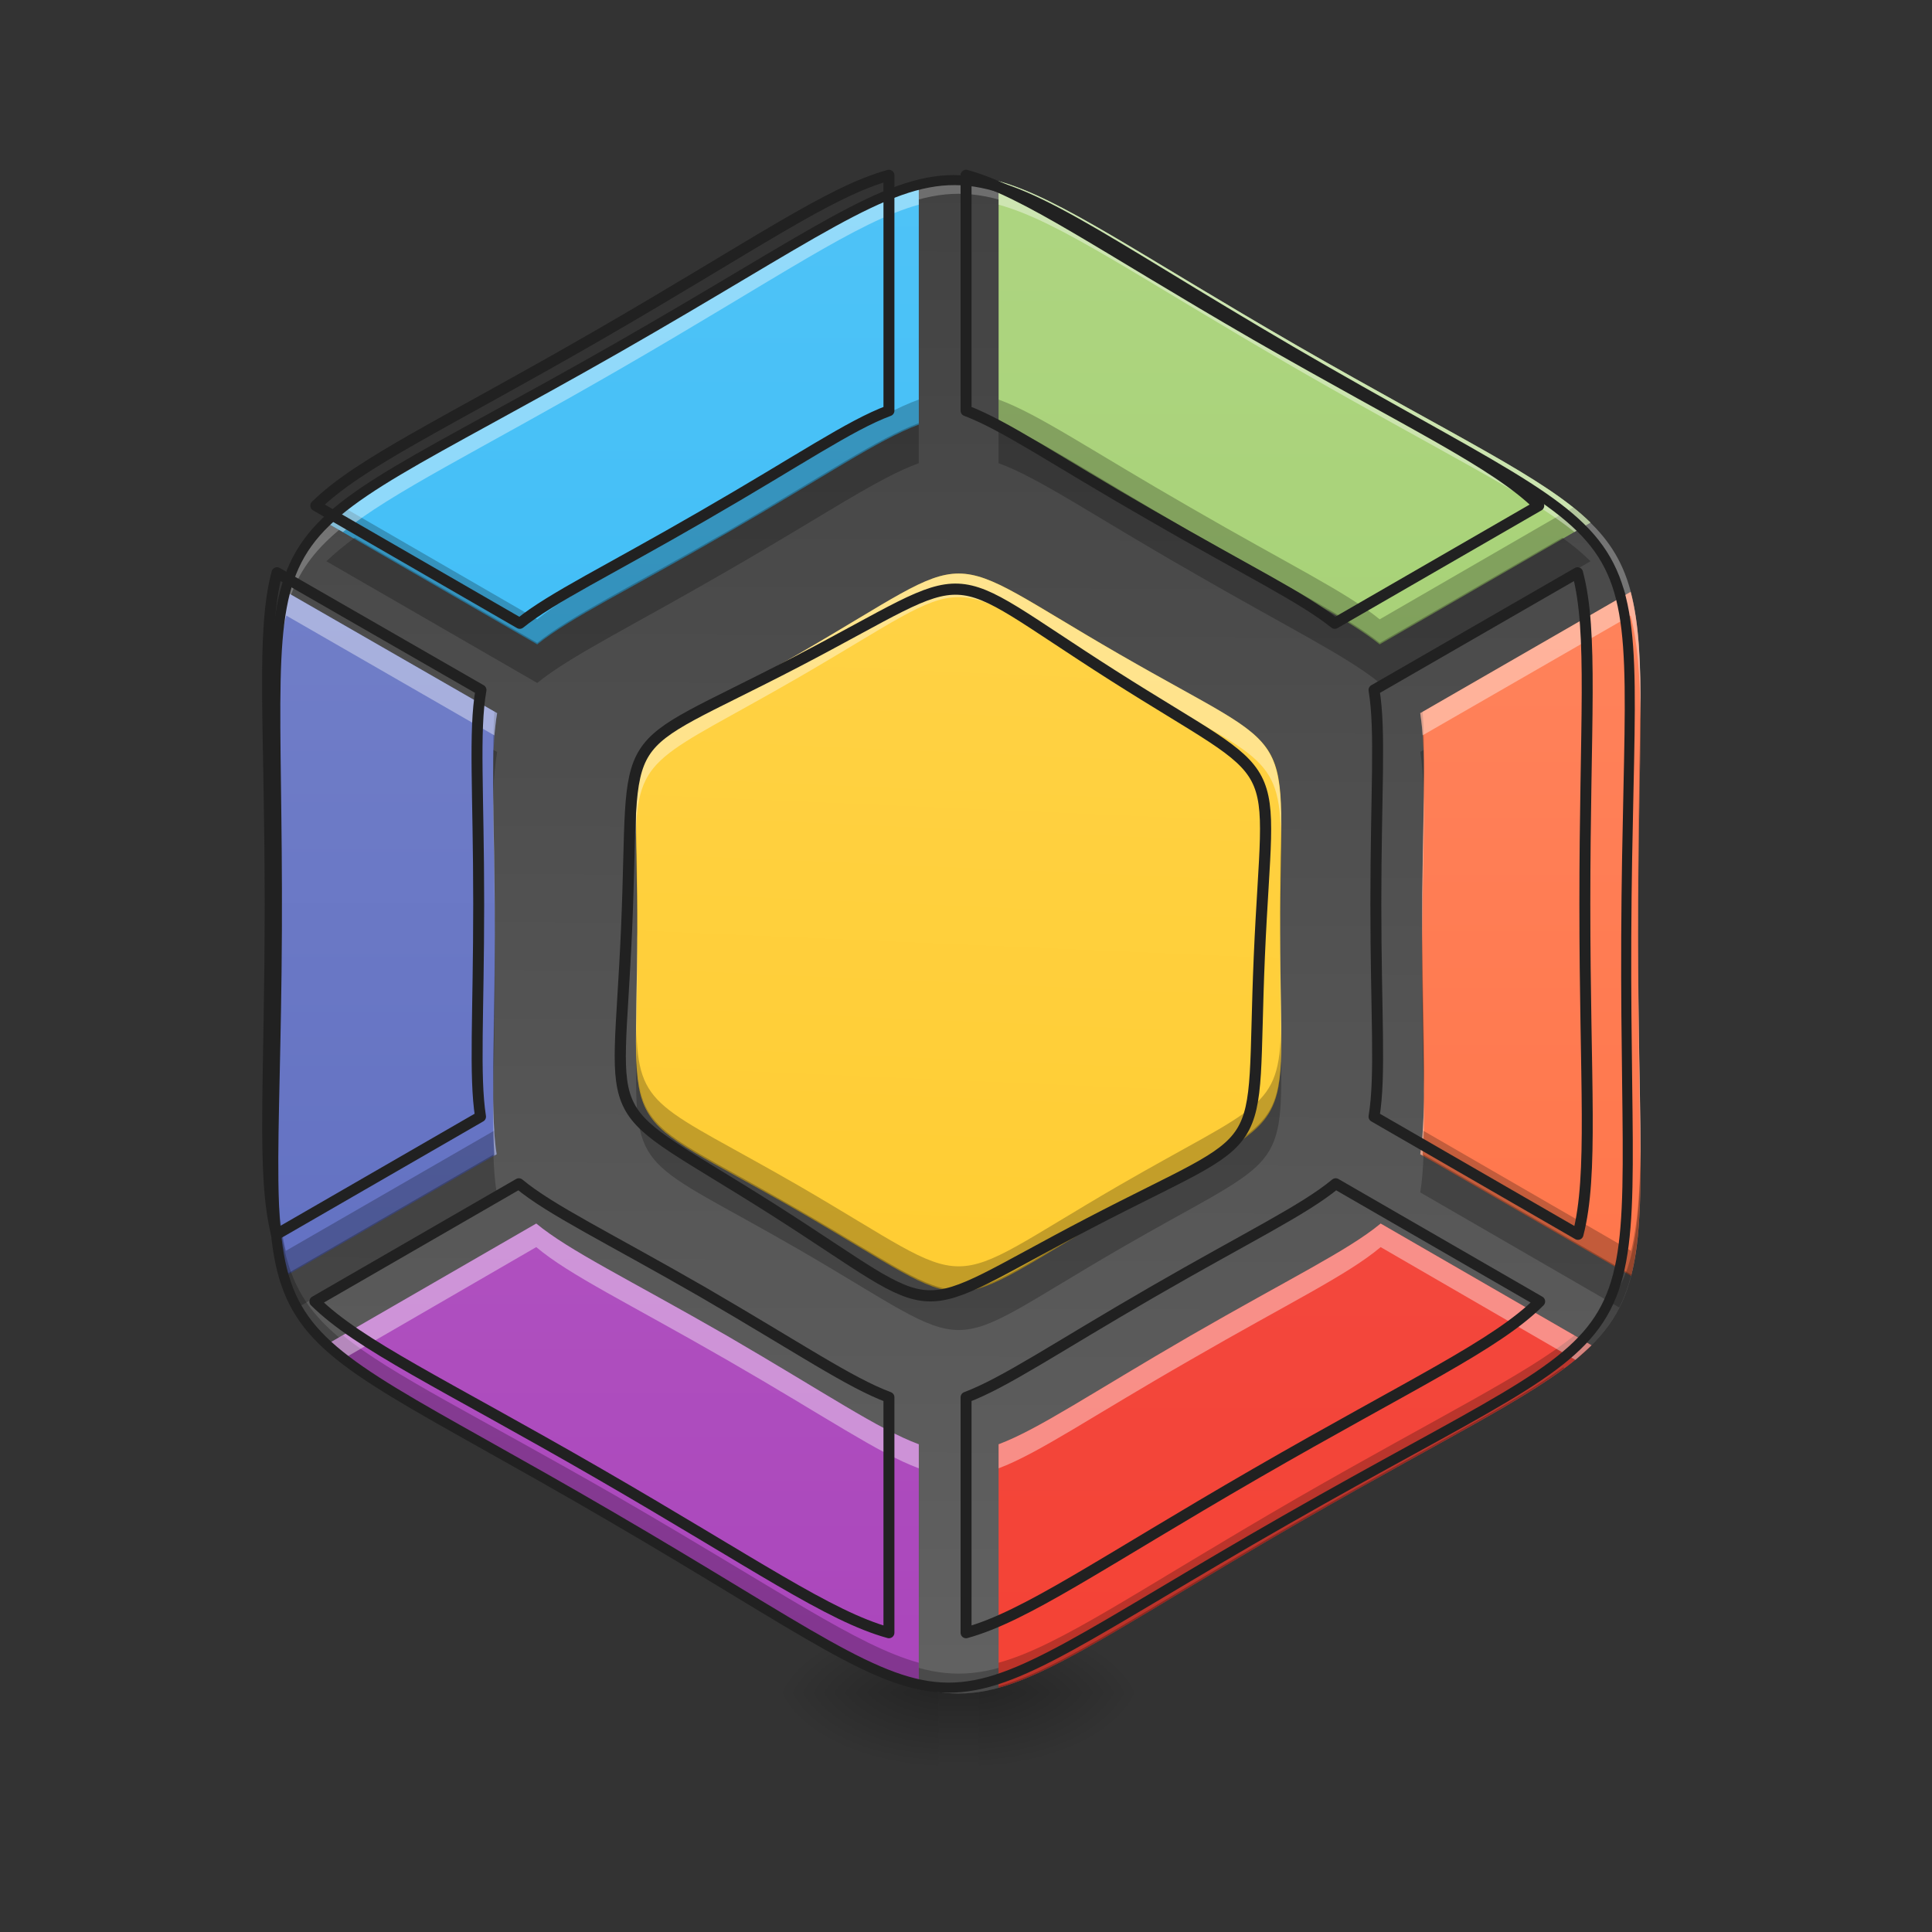 <?xml version="1.0" encoding="UTF-8"?>
<svg xmlns="http://www.w3.org/2000/svg" xmlns:xlink="http://www.w3.org/1999/xlink" width="16px" height="16px" viewBox="0 0 16 16" version="1.1">
<rect x="0" y="0" width="16" height="16" fill="#333333" stroke="none"/>
<defs>
<radialGradient id="radial0" gradientUnits="userSpaceOnUse" cx="450.909" cy="189.579" fx="450.909" fy="189.579" r="21.167" gradientTransform="matrix(0,-0.039,-0.07,-0,21.269,31.798)">
<stop offset="0" style="stop-color:rgb(0%,0%,0%);stop-opacity:0.314;"/>
<stop offset="0.222" style="stop-color:rgb(0%,0%,0%);stop-opacity:0.275;"/>
<stop offset="1" style="stop-color:rgb(0%,0%,0%);stop-opacity:0;"/>
</radialGradient>
<radialGradient id="radial1" gradientUnits="userSpaceOnUse" cx="450.909" cy="189.579" fx="450.909" fy="189.579" r="21.167" gradientTransform="matrix(-0,0.039,0.07,0,-5.393,-3.764)">
<stop offset="0" style="stop-color:rgb(0%,0%,0%);stop-opacity:0.314;"/>
<stop offset="0.222" style="stop-color:rgb(0%,0%,0%);stop-opacity:0.275;"/>
<stop offset="1" style="stop-color:rgb(0%,0%,0%);stop-opacity:0;"/>
</radialGradient>
<radialGradient id="radial2" gradientUnits="userSpaceOnUse" cx="450.909" cy="189.579" fx="450.909" fy="189.579" r="21.167" gradientTransform="matrix(-0,-0.039,0.07,-0,-5.393,31.798)">
<stop offset="0" style="stop-color:rgb(0%,0%,0%);stop-opacity:0.314;"/>
<stop offset="0.222" style="stop-color:rgb(0%,0%,0%);stop-opacity:0.275;"/>
<stop offset="1" style="stop-color:rgb(0%,0%,0%);stop-opacity:0;"/>
</radialGradient>
<radialGradient id="radial3" gradientUnits="userSpaceOnUse" cx="450.909" cy="189.579" fx="450.909" fy="189.579" r="21.167" gradientTransform="matrix(0,0.039,-0.07,0,21.269,-3.764)">
<stop offset="0" style="stop-color:rgb(0%,0%,0%);stop-opacity:0.314;"/>
<stop offset="0.222" style="stop-color:rgb(0%,0%,0%);stop-opacity:0.275;"/>
<stop offset="1" style="stop-color:rgb(0%,0%,0%);stop-opacity:0;"/>
</radialGradient>
<linearGradient id="linear0" gradientUnits="userSpaceOnUse" x1="255.323" y1="233.5" x2="255.323" y2="254.667" gradientTransform="matrix(0.007,0,0,0.031,6.233,6.719)">
<stop offset="0" style="stop-color:rgb(0%,0%,0%);stop-opacity:0.275;"/>
<stop offset="1" style="stop-color:rgb(0%,0%,0%);stop-opacity:0;"/>
</linearGradient>
<linearGradient id="linear1" gradientUnits="userSpaceOnUse" x1="141.587" y1="-162.289" x2="363.503" y2="222.081" gradientTransform="matrix(0.024,0.014,-0.014,0.024,2.237,3.4)">
<stop offset="0" style="stop-color:rgb(25.882%,25.882%,25.882%);stop-opacity:1;"/>
<stop offset="1" style="stop-color:rgb(38.039%,38.039%,38.039%);stop-opacity:1;"/>
</linearGradient>
<linearGradient id="linear2" gradientUnits="userSpaceOnUse" x1="680" y1="1695.118" x2="680" y2="175.118" gradientTransform="matrix(0.008,0,0,0.008,0,0)">
<stop offset="0" style="stop-color:rgb(16.078%,71.373%,96.471%);stop-opacity:1;"/>
<stop offset="1" style="stop-color:rgb(30.98%,76.471%,96.863%);stop-opacity:1;"/>
</linearGradient>
<linearGradient id="linear3" gradientUnits="userSpaceOnUse" x1="1240" y1="1695.118" x2="1240" y2="175.118" gradientTransform="matrix(0.008,0,0,0.008,0,0)">
<stop offset="0" style="stop-color:rgb(61.176%,80%,39.608%);stop-opacity:1;"/>
<stop offset="1" style="stop-color:rgb(68.235%,83.529%,50.588%);stop-opacity:1;"/>
</linearGradient>
<linearGradient id="linear4" gradientUnits="userSpaceOnUse" x1="320" y1="1695.118" x2="320" y2="175.118" gradientTransform="matrix(0.008,0,0,0.008,0,0)">
<stop offset="0" style="stop-color:rgb(36.078%,41.961%,75.294%);stop-opacity:1;"/>
<stop offset="1" style="stop-color:rgb(47.451%,52.549%,79.608%);stop-opacity:1;"/>
</linearGradient>
<linearGradient id="linear5" gradientUnits="userSpaceOnUse" x1="1520" y1="1695.118" x2="1520" y2="175.118" gradientTransform="matrix(0.008,0,0,0.008,0,0)">
<stop offset="0" style="stop-color:rgb(100%,43.922%,26.275%);stop-opacity:1;"/>
<stop offset="1" style="stop-color:rgb(100%,54.118%,39.608%);stop-opacity:1;"/>
</linearGradient>
<linearGradient id="linear6" gradientUnits="userSpaceOnUse" x1="680" y1="1695.118" x2="680" y2="175.118" gradientTransform="matrix(0.008,0,0,0.008,0,0)">
<stop offset="0" style="stop-color:rgb(67.059%,27.843%,73.725%);stop-opacity:1;"/>
<stop offset="1" style="stop-color:rgb(72.941%,40.784%,78.431%);stop-opacity:1;"/>
</linearGradient>
<linearGradient id="linear7" gradientUnits="userSpaceOnUse" x1="1280" y1="1695.118" x2="1280" y2="175.118" gradientTransform="matrix(0.008,0,0,0.008,0,0)">
<stop offset="0" style="stop-color:rgb(95.686%,26.275%,21.176%);stop-opacity:1;"/>
<stop offset="1" style="stop-color:rgb(93.725%,32.549%,31.373%);stop-opacity:1;"/>
</linearGradient>
<linearGradient id="linear8" gradientUnits="userSpaceOnUse" x1="491.814" y1="444.322" x2="16.981" y2="-378.112" gradientTransform="matrix(0.011,0.007,-0.007,0.011,5.241,5.67)">
<stop offset="0" style="stop-color:rgb(100%,79.216%,15.686%);stop-opacity:1;"/>
<stop offset="1" style="stop-color:rgb(100%,83.529%,30.98%);stop-opacity:1;"/>
</linearGradient>
</defs>
<g id="surface1">
<path style=" stroke:none;fill-rule:nonzero;fill:url(#radial0);" d="M 8.105 14.016 L 9.426 14.016 L 9.426 13.355 L 8.105 13.355 Z M 8.105 14.016 "/>
<path style=" stroke:none;fill-rule:nonzero;fill:url(#radial1);" d="M 7.773 14.016 L 6.449 14.016 L 6.449 14.68 L 7.773 14.68 Z M 7.773 14.016 "/>
<path style=" stroke:none;fill-rule:nonzero;fill:url(#radial2);" d="M 7.773 14.016 L 6.449 14.016 L 6.449 13.355 L 7.773 13.355 Z M 7.773 14.016 "/>
<path style=" stroke:none;fill-rule:nonzero;fill:url(#radial3);" d="M 8.105 14.016 L 9.426 14.016 L 9.426 14.68 L 8.105 14.68 Z M 8.105 14.016 "/>
<path style=" stroke:none;fill-rule:nonzero;fill:url(#linear0);" d="M 7.773 13.852 L 8.105 13.852 L 8.105 14.68 L 7.773 14.68 Z M 7.773 13.852 "/>
<path style=" stroke:none;fill-rule:nonzero;fill:url(#linear1);" d="M 10.75 2.867 C 14.016 4.75 13.566 3.969 13.566 7.738 C 13.566 11.508 14.016 10.727 10.75 12.613 C 7.488 14.496 8.391 14.496 5.125 12.613 C 1.859 10.727 2.312 11.508 2.312 7.738 C 2.312 3.969 1.859 4.75 5.125 2.867 C 8.391 0.98 7.488 0.98 10.75 2.867 Z M 10.75 2.867 "/>
<path style=" stroke:none;fill-rule:nonzero;fill:rgb(100%,100%,100%);fill-opacity:0.235;" d="M 7.938 1.453 C 7.348 1.453 6.758 1.926 5.125 2.867 C 2.523 4.367 2.281 4.176 2.289 5.945 C 2.297 4.34 2.602 4.477 5.125 3.02 C 8.391 1.133 7.488 1.133 10.75 3.02 C 13.273 4.477 13.578 4.34 13.586 5.945 C 13.594 4.176 13.352 4.367 10.75 2.867 C 9.121 1.926 8.527 1.453 7.938 1.453 Z M 2.312 7.816 C 2.309 8.633 2.289 9.23 2.289 9.688 C 2.293 9.234 2.312 8.656 2.312 7.891 C 2.312 7.867 2.312 7.84 2.312 7.816 Z M 13.566 7.816 C 13.566 7.84 13.566 7.867 13.566 7.891 C 13.566 8.656 13.582 9.234 13.586 9.688 C 13.586 9.23 13.566 8.633 13.566 7.816 Z M 13.566 7.816 "/>
<path style=" stroke:none;fill-rule:nonzero;fill:url(#linear2);" d="M 7.609 1.5 C 7.098 1.641 6.457 2.098 5.125 2.867 C 3.797 3.633 3.082 3.957 2.703 4.328 L 4.449 5.336 C 4.727 5.113 5.203 4.887 6.02 4.414 C 6.84 3.941 7.273 3.641 7.609 3.516 Z M 7.609 1.5 "/>
<path style=" stroke:none;fill-rule:nonzero;fill:url(#linear3);" d="M 8.27 1.5 L 8.27 3.516 C 8.602 3.641 9.035 3.941 9.859 4.414 C 10.676 4.887 11.148 5.113 11.426 5.336 L 13.172 4.328 C 12.793 3.957 12.082 3.633 10.75 2.867 C 9.418 2.098 8.781 1.641 8.27 1.5 Z M 8.27 1.5 "/>
<path style=" stroke:none;fill-rule:nonzero;fill:url(#linear4);" d="M 2.371 4.902 C 2.234 5.414 2.312 6.195 2.312 7.738 C 2.312 9.273 2.238 10.055 2.367 10.566 L 4.113 9.559 C 4.059 9.207 4.098 8.684 4.098 7.738 C 4.098 6.785 4.055 6.258 4.117 5.906 Z M 2.371 4.902 "/>
<path style=" stroke:none;fill-rule:nonzero;fill:url(#linear5);" d="M 13.504 4.902 L 11.762 5.906 C 11.82 6.258 11.777 6.785 11.777 7.738 C 11.777 8.684 11.82 9.207 11.762 9.559 L 13.508 10.566 C 13.641 10.055 13.566 9.273 13.566 7.738 C 13.566 6.195 13.641 5.414 13.504 4.902 Z M 13.504 4.902 "/>
<path style=" stroke:none;fill-rule:nonzero;fill:rgb(0%,0%,0%);fill-opacity:0.235;" d="M 2.289 5.785 C 2.289 6.242 2.309 6.84 2.312 7.656 C 2.312 7.629 2.312 7.602 2.312 7.574 C 2.312 6.809 2.293 6.234 2.289 5.785 Z M 13.586 5.785 C 13.582 6.234 13.566 6.809 13.566 7.574 C 13.566 7.602 13.566 7.629 13.566 7.656 C 13.566 6.84 13.59 6.242 13.586 5.785 Z M 2.289 9.527 C 2.281 11.301 2.52 11.109 5.125 12.613 C 8.391 14.496 7.488 14.496 10.75 12.613 C 13.355 11.109 13.594 11.301 13.586 9.527 C 13.578 11.125 13.27 10.992 10.75 12.445 C 7.488 14.332 8.391 14.332 5.125 12.445 C 2.605 10.992 2.301 11.125 2.289 9.527 Z M 2.289 9.527 "/>
<path style=" stroke:none;fill-rule:nonzero;fill:url(#linear6);" d="M 4.441 10.133 L 2.695 11.141 C 3.074 11.516 3.785 11.84 5.125 12.613 C 6.457 13.383 7.098 13.836 7.609 13.977 L 7.609 11.961 C 7.273 11.836 6.84 11.539 6.02 11.062 C 5.191 10.586 4.715 10.359 4.441 10.133 Z M 4.441 10.133 "/>
<path style=" stroke:none;fill-rule:nonzero;fill:url(#linear7);" d="M 11.434 10.133 C 11.16 10.359 10.684 10.586 9.859 11.062 C 9.035 11.539 8.602 11.836 8.27 11.961 L 8.27 13.977 C 8.781 13.836 9.418 13.383 10.75 12.613 C 12.09 11.84 12.805 11.516 13.18 11.141 Z M 11.434 10.133 "/>
<path style=" stroke:none;fill-rule:nonzero;fill:url(#linear8);" d="M 9.27 5.418 C 10.812 6.309 10.602 5.938 10.602 7.723 C 10.602 9.504 10.812 9.137 9.27 10.027 C 7.727 10.918 8.152 10.918 6.609 10.027 C 5.062 9.137 5.277 9.504 5.277 7.723 C 5.277 5.938 5.062 6.309 6.609 5.418 C 8.152 4.527 7.727 4.527 9.27 5.418 Z M 9.27 5.418 "/>
<path style=" stroke:none;fill-rule:nonzero;fill:rgb(0%,0%,0%);fill-opacity:0.235;" d="M 7.609 3.309 C 7.273 3.43 6.84 3.73 6.02 4.203 C 5.203 4.676 4.727 4.902 4.449 5.129 L 2.848 4.203 C 2.797 4.246 2.746 4.285 2.703 4.328 L 4.449 5.336 C 4.727 5.113 5.203 4.887 6.02 4.414 C 6.84 3.941 7.273 3.641 7.609 3.516 Z M 8.27 3.309 L 8.27 3.516 C 8.602 3.641 9.035 3.941 9.859 4.414 C 10.676 4.887 11.148 5.113 11.426 5.336 L 13.172 4.328 C 13.129 4.285 13.082 4.246 13.027 4.203 L 11.426 5.129 C 11.148 4.902 10.676 4.676 9.859 4.203 C 9.035 3.73 8.602 3.43 8.27 3.309 Z M 2.293 5.754 C 2.289 6.211 2.309 6.809 2.312 7.633 C 2.312 7.602 2.312 7.566 2.312 7.531 C 2.312 6.773 2.293 6.203 2.293 5.754 Z M 13.586 5.754 C 13.582 6.203 13.566 6.773 13.566 7.531 C 13.566 7.566 13.566 7.602 13.566 7.633 C 13.566 6.809 13.59 6.211 13.586 5.754 Z M 4.094 5.895 C 4.086 6.027 4.082 6.18 4.086 6.363 C 4.086 6.18 4.094 6.031 4.117 5.906 Z M 11.781 5.895 L 11.762 5.906 C 11.781 6.031 11.789 6.18 11.793 6.363 C 11.793 6.18 11.793 6.027 11.781 5.895 Z M 5.27 6.734 C 5.266 6.949 5.273 7.227 5.277 7.617 C 5.277 7.582 5.277 7.551 5.277 7.512 C 5.277 7.191 5.27 6.938 5.27 6.734 Z M 10.609 6.734 C 10.605 6.938 10.602 7.191 10.602 7.512 C 10.602 7.551 10.602 7.582 10.602 7.617 C 10.602 7.227 10.613 6.949 10.609 6.734 Z M 4.098 7.633 C 4.098 8.191 4.082 8.598 4.086 8.906 C 4.086 8.609 4.098 8.23 4.098 7.738 C 4.098 7.703 4.098 7.668 4.098 7.633 Z M 11.777 7.633 C 11.777 7.668 11.777 7.703 11.777 7.738 C 11.777 8.23 11.789 8.609 11.793 8.906 C 11.797 8.598 11.781 8.191 11.777 7.633 Z M 5.27 8.5 C 5.258 9.41 5.344 9.297 6.609 10.027 C 8.152 10.918 7.727 10.918 9.27 10.027 C 10.535 9.297 10.621 9.41 10.609 8.5 C 10.598 9.191 10.426 9.148 9.27 9.816 C 7.727 10.711 8.152 10.711 6.609 9.816 C 5.449 9.148 5.281 9.191 5.27 8.5 Z M 4.094 9.363 L 2.367 10.359 C 2.312 10.137 2.293 9.867 2.293 9.512 C 2.289 9.977 2.301 10.305 2.367 10.566 L 4.113 9.559 C 4.105 9.5 4.098 9.434 4.094 9.363 Z M 11.785 9.363 C 11.777 9.434 11.773 9.5 11.762 9.559 L 13.508 10.566 C 13.574 10.305 13.59 9.977 13.586 9.512 C 13.582 9.867 13.562 10.137 13.508 10.359 Z M 2.84 11.059 L 2.695 11.141 C 3.074 11.516 3.785 11.84 5.125 12.613 C 6.457 13.383 7.098 13.836 7.609 13.977 L 7.609 13.77 C 7.098 13.629 6.457 13.172 5.125 12.402 C 3.938 11.719 3.242 11.387 2.84 11.059 Z M 13.039 11.059 C 12.633 11.387 11.938 11.719 10.75 12.402 C 9.418 13.172 8.781 13.629 8.27 13.77 L 8.27 13.977 C 8.781 13.836 9.418 13.383 10.75 12.613 C 12.09 11.84 12.805 11.516 13.18 11.141 Z M 13.039 11.059 "/>
<path style=" stroke:none;fill-rule:nonzero;fill:rgb(100%,100%,100%);fill-opacity:0.392;" d="M 7.609 1.5 C 7.098 1.641 6.457 2.098 5.125 2.867 C 3.797 3.633 3.082 3.957 2.703 4.328 L 2.84 4.406 C 3.242 4.078 3.938 3.746 5.125 3.062 C 6.457 2.293 7.098 1.836 7.609 1.695 Z M 8.27 1.5 L 8.27 1.695 C 8.781 1.836 9.418 2.293 10.75 3.062 C 11.938 3.746 12.633 4.078 13.039 4.406 L 13.172 4.328 C 12.793 3.957 12.082 3.633 10.75 2.867 C 9.418 2.098 8.781 1.641 8.27 1.5 Z M 7.938 4.75 C 7.66 4.75 7.379 4.973 6.609 5.418 C 5.344 6.145 5.258 6.031 5.266 6.941 C 5.277 6.242 5.445 6.285 6.609 5.613 C 7.379 5.168 7.66 4.945 7.938 4.945 C 8.219 4.945 8.496 5.168 9.27 5.613 C 10.434 6.285 10.598 6.242 10.609 6.941 C 10.617 6.031 10.531 6.145 9.27 5.418 C 8.496 4.973 8.219 4.75 7.938 4.75 Z M 2.371 4.902 C 2.301 5.16 2.289 5.492 2.293 5.957 C 2.293 5.59 2.312 5.32 2.371 5.098 L 4.094 6.09 C 4.102 6.023 4.105 5.965 4.117 5.906 Z M 13.504 4.902 L 11.762 5.906 C 11.77 5.965 11.777 6.023 11.781 6.09 L 13.504 5.098 C 13.562 5.32 13.582 5.59 13.586 5.957 C 13.59 5.492 13.574 5.16 13.504 4.902 Z M 4.086 6.562 C 4.082 6.871 4.098 7.277 4.098 7.836 C 4.098 7.805 4.098 7.773 4.098 7.738 C 4.098 7.242 4.086 6.863 4.086 6.562 Z M 11.793 6.562 C 11.789 6.863 11.777 7.242 11.777 7.738 C 11.777 7.773 11.777 7.805 11.777 7.836 C 11.781 7.277 11.797 6.871 11.793 6.562 Z M 5.277 7.82 C 5.273 8.207 5.266 8.488 5.266 8.699 C 5.27 8.496 5.277 8.242 5.277 7.918 C 5.277 7.883 5.277 7.852 5.277 7.82 Z M 10.602 7.82 C 10.602 7.852 10.602 7.883 10.602 7.918 C 10.602 8.242 10.605 8.496 10.609 8.699 C 10.613 8.488 10.602 8.207 10.602 7.82 Z M 2.312 7.836 C 2.309 8.66 2.289 9.258 2.289 9.715 C 2.293 9.266 2.312 8.691 2.312 7.934 C 2.312 7.902 2.312 7.871 2.312 7.836 Z M 13.566 7.836 C 13.566 7.871 13.566 7.902 13.566 7.934 C 13.566 8.691 13.582 9.266 13.586 9.715 C 13.59 9.258 13.566 8.66 13.566 7.836 Z M 4.086 9.109 C 4.082 9.289 4.086 9.441 4.094 9.57 L 4.113 9.559 C 4.094 9.434 4.086 9.289 4.086 9.109 Z M 11.793 9.109 C 11.789 9.289 11.781 9.434 11.762 9.559 L 11.781 9.57 C 11.793 9.441 11.793 9.289 11.793 9.109 Z M 4.441 10.133 L 2.695 11.141 C 2.738 11.18 2.781 11.219 2.828 11.262 L 4.441 10.328 C 4.715 10.559 5.191 10.785 6.02 11.262 C 6.84 11.734 7.273 12.035 7.609 12.16 L 7.609 11.961 C 7.273 11.836 6.84 11.539 6.02 11.062 C 5.191 10.586 4.715 10.359 4.441 10.133 Z M 11.434 10.133 C 11.16 10.359 10.684 10.586 9.859 11.062 C 9.035 11.539 8.602 11.836 8.27 11.961 L 8.27 12.16 C 8.602 12.035 9.035 11.734 9.859 11.262 C 10.684 10.785 11.16 10.559 11.434 10.328 L 13.047 11.262 C 13.094 11.219 13.141 11.18 13.18 11.141 Z M 11.434 10.133 "/>
<path style=" stroke:none;fill-rule:nonzero;fill:rgb(0%,0%,0%);fill-opacity:0.235;" d="M 7.609 3.504 C 7.273 3.629 6.84 3.926 6.02 4.402 C 5.203 4.871 4.727 5.102 4.449 5.324 L 2.938 4.453 C 2.852 4.516 2.773 4.582 2.703 4.648 L 4.449 5.656 C 4.727 5.43 5.203 5.203 6.02 4.73 C 6.84 4.258 7.273 3.957 7.609 3.836 Z M 8.27 3.504 L 8.27 3.836 C 8.602 3.957 9.035 4.258 9.859 4.73 C 10.676 5.203 11.148 5.43 11.426 5.656 L 13.172 4.648 C 13.105 4.582 13.027 4.516 12.938 4.453 L 11.426 5.324 C 11.148 5.102 10.676 4.871 9.859 4.402 C 9.035 3.926 8.602 3.629 8.27 3.504 Z M 2.293 6.016 C 2.293 6.02 2.293 6.027 2.293 6.031 C 2.293 6.391 2.305 6.832 2.309 7.379 C 2.305 6.824 2.293 6.379 2.293 6.016 Z M 13.586 6.016 C 13.582 6.379 13.57 6.824 13.566 7.375 C 13.57 6.828 13.582 6.391 13.586 6.031 C 13.586 6.027 13.586 6.02 13.586 6.016 Z M 4.086 6.211 C 4.086 6.258 4.086 6.309 4.086 6.363 C 4.086 6.422 4.086 6.488 4.086 6.559 C 4.09 6.43 4.102 6.32 4.117 6.227 Z M 11.789 6.211 L 11.762 6.227 C 11.777 6.32 11.785 6.43 11.789 6.559 C 11.789 6.488 11.793 6.422 11.793 6.363 C 11.793 6.309 11.789 6.258 11.789 6.211 Z M 5.27 7.012 C 5.262 7.199 5.273 7.441 5.273 7.777 C 5.277 7.719 5.277 7.66 5.277 7.598 C 5.277 7.367 5.27 7.172 5.27 7.012 Z M 10.609 7.012 C 10.605 7.172 10.602 7.367 10.602 7.598 C 10.602 7.66 10.602 7.719 10.602 7.777 C 10.605 7.441 10.613 7.199 10.609 7.012 Z M 2.312 7.406 C 2.312 7.441 2.312 7.48 2.312 7.52 C 2.312 7.48 2.312 7.441 2.312 7.406 Z M 13.566 7.406 C 13.566 7.441 13.566 7.48 13.566 7.516 C 13.566 7.48 13.566 7.441 13.566 7.406 Z M 4.098 7.891 C 4.098 8.305 4.086 8.633 4.086 8.898 C 4.086 8.945 4.086 8.992 4.086 9.031 C 4.09 8.766 4.098 8.449 4.098 8.059 C 4.098 8 4.098 7.945 4.098 7.891 Z M 11.777 7.891 C 11.777 7.945 11.777 8 11.777 8.059 C 11.777 8.449 11.785 8.766 11.789 9.031 C 11.789 8.992 11.793 8.945 11.793 8.898 C 11.789 8.633 11.781 8.305 11.777 7.891 Z M 5.27 8.738 C 5.254 9.738 5.309 9.594 6.609 10.344 C 8.152 11.238 7.727 11.238 9.27 10.344 C 10.566 9.594 10.625 9.738 10.609 8.738 C 10.59 9.387 10.402 9.359 9.27 10.016 C 7.727 10.906 8.152 10.906 6.609 10.016 C 5.473 9.359 5.289 9.387 5.27 8.738 Z M 4.086 9.562 L 2.367 10.555 C 2.316 10.348 2.297 10.094 2.293 9.77 C 2.293 9.77 2.293 9.77 2.293 9.773 C 2.297 10.254 2.336 10.574 2.465 10.828 L 4.113 9.875 C 4.098 9.785 4.09 9.68 4.086 9.562 Z M 11.789 9.562 C 11.785 9.68 11.777 9.785 11.762 9.875 L 13.41 10.828 C 13.539 10.574 13.578 10.254 13.586 9.773 C 13.586 9.77 13.586 9.77 13.586 9.77 C 13.582 10.094 13.562 10.348 13.508 10.555 Z M 2.93 11.324 L 2.922 11.328 C 3.336 11.637 4.016 11.969 5.125 12.613 C 6.457 13.383 7.098 13.836 7.609 13.977 L 7.609 13.965 C 7.098 13.824 6.457 13.367 5.125 12.598 C 4.023 11.965 3.344 11.629 2.93 11.324 Z M 12.945 11.324 C 12.531 11.629 11.852 11.965 10.75 12.598 C 9.418 13.367 8.781 13.824 8.27 13.965 L 8.27 13.977 C 8.781 13.836 9.418 13.383 10.75 12.613 C 11.863 11.969 12.543 11.637 12.957 11.328 Z M 12.945 11.324 "/>
<path style="fill:none;stroke-width:11.339;stroke-linecap:round;stroke-linejoin:round;stroke:rgb(12.941%,12.941%,12.941%);stroke-opacity:1;stroke-miterlimit:4;" d="M 920.227 181.4 C 858.343 198.406 780.87 253.677 619.783 346.739 C 459.169 439.328 372.72 478.537 326.898 523.415 L 538.059 645.293 C 571.599 618.366 629.231 590.967 727.962 533.807 C 827.165 476.647 879.601 440.273 920.227 425.156 Z M 920.227 181.4 " transform="matrix(0.008,0,0,0.008,0,0)"/>
<path style="fill:none;stroke-width:11.339;stroke-linecap:round;stroke-linejoin:round;stroke:rgb(12.941%,12.941%,12.941%);stroke-opacity:1;stroke-miterlimit:4;" d="M 1000.062 181.4 L 1000.062 425.156 C 1040.216 440.273 1092.652 476.647 1192.327 533.807 C 1291.058 590.967 1348.218 618.366 1381.758 645.293 L 1592.919 523.415 C 1547.096 478.537 1461.12 439.328 1300.033 346.739 C 1138.946 253.677 1061.946 198.406 1000.062 181.4 Z M 1000.062 181.4 " transform="matrix(0.008,0,0,0.008,0,0)"/>
<path style="fill:none;stroke-width:11.339;stroke-linecap:round;stroke-linejoin:round;stroke:rgb(12.941%,12.941%,12.941%);stroke-opacity:1;stroke-miterlimit:4;" d="M 286.744 592.857 C 270.21 654.741 279.658 749.22 279.658 935.816 C 279.658 1121.468 270.683 1215.947 286.272 1277.831 L 497.433 1155.953 C 490.819 1113.437 495.543 1050.136 495.543 935.816 C 495.543 820.552 490.347 756.778 497.905 714.263 Z M 286.744 592.857 " transform="matrix(0.008,0,0,0.008,0,0)"/>
<path style="fill:none;stroke-width:11.339;stroke-linecap:round;stroke-linejoin:round;stroke:rgb(12.941%,12.941%,12.941%);stroke-opacity:1;stroke-miterlimit:4;" d="M 1633.072 592.857 L 1422.384 714.263 C 1429.47 756.778 1424.274 820.552 1424.274 935.816 C 1424.274 1050.136 1429.47 1113.437 1422.384 1155.953 L 1633.545 1277.831 C 1649.606 1215.947 1640.631 1121.468 1640.631 935.816 C 1640.631 749.22 1649.606 654.741 1633.072 592.857 Z M 1633.072 592.857 " transform="matrix(0.008,0,0,0.008,0,0)"/>
<path style="fill:none;stroke-width:11.339;stroke-linecap:round;stroke-linejoin:round;stroke:rgb(12.941%,12.941%,12.941%);stroke-opacity:1;stroke-miterlimit:4;" d="M 537.114 1225.395 L 325.953 1347.273 C 371.776 1392.623 457.752 1431.832 619.783 1525.366 C 780.87 1618.428 858.343 1673.226 920.227 1690.232 L 920.227 1446.476 C 879.601 1431.359 827.165 1395.457 727.962 1337.825 C 627.814 1280.193 570.182 1252.794 537.114 1225.395 Z M 537.114 1225.395 " transform="matrix(0.008,0,0,0.008,0,0)"/>
<path style="fill:none;stroke-width:11.339;stroke-linecap:round;stroke-linejoin:round;stroke:rgb(12.941%,12.941%,12.941%);stroke-opacity:1;stroke-miterlimit:4;" d="M 1382.703 1225.395 C 1349.635 1252.794 1292.003 1280.193 1192.327 1337.825 C 1092.652 1395.457 1040.216 1431.359 1000.062 1446.476 L 1000.062 1690.232 C 1061.946 1673.226 1138.946 1618.428 1300.033 1525.366 C 1462.065 1431.832 1548.514 1392.623 1593.864 1347.273 Z M 1382.703 1225.395 " transform="matrix(0.008,0,0,0.008,0,0)"/>
<path style="fill:none;stroke-width:7.084;stroke-linecap:round;stroke-linejoin:round;stroke:rgb(12.941%,12.941%,12.941%);stroke-opacity:1;stroke-miterlimit:4;" d="M 254.069 -168.638 C 388.677 -168.651 360.856 -184.965 428.296 -68.155 C 495.589 48.399 495.519 16.404 428.203 132.972 C 360.887 249.54 388.747 233.455 254.138 233.468 C 119.274 233.629 147.204 249.54 79.911 132.985 C 12.471 16.175 12.432 48.574 80.004 -68.142 C 147.32 -184.709 119.46 -168.624 254.069 -168.638 Z M 254.069 -168.638 " transform="matrix(0.011,0.007,-0.007,0.011,5.241,5.67)"/>
<path style="fill:none;stroke-width:3;stroke-linecap:round;stroke-linejoin:round;stroke:rgb(12.941%,12.941%,12.941%);stroke-opacity:1;stroke-miterlimit:4;" d="M 253.971 -168.612 C 388.689 -168.692 360.825 -184.845 428.185 -68.175 C 495.544 48.495 495.487 16.287 428.128 133.038 C 360.82 249.598 388.748 233.473 254.03 233.554 C 119.241 233.513 147.226 249.597 79.867 132.926 C 12.507 16.256 12.443 48.534 79.872 -68.096 C 147.231 -184.847 119.303 -168.722 253.971 -168.612 Z M 253.971 -168.612 " transform="matrix(0.024,0.014,-0.014,0.024,2.237,3.4)"/>
</g>
</svg>
